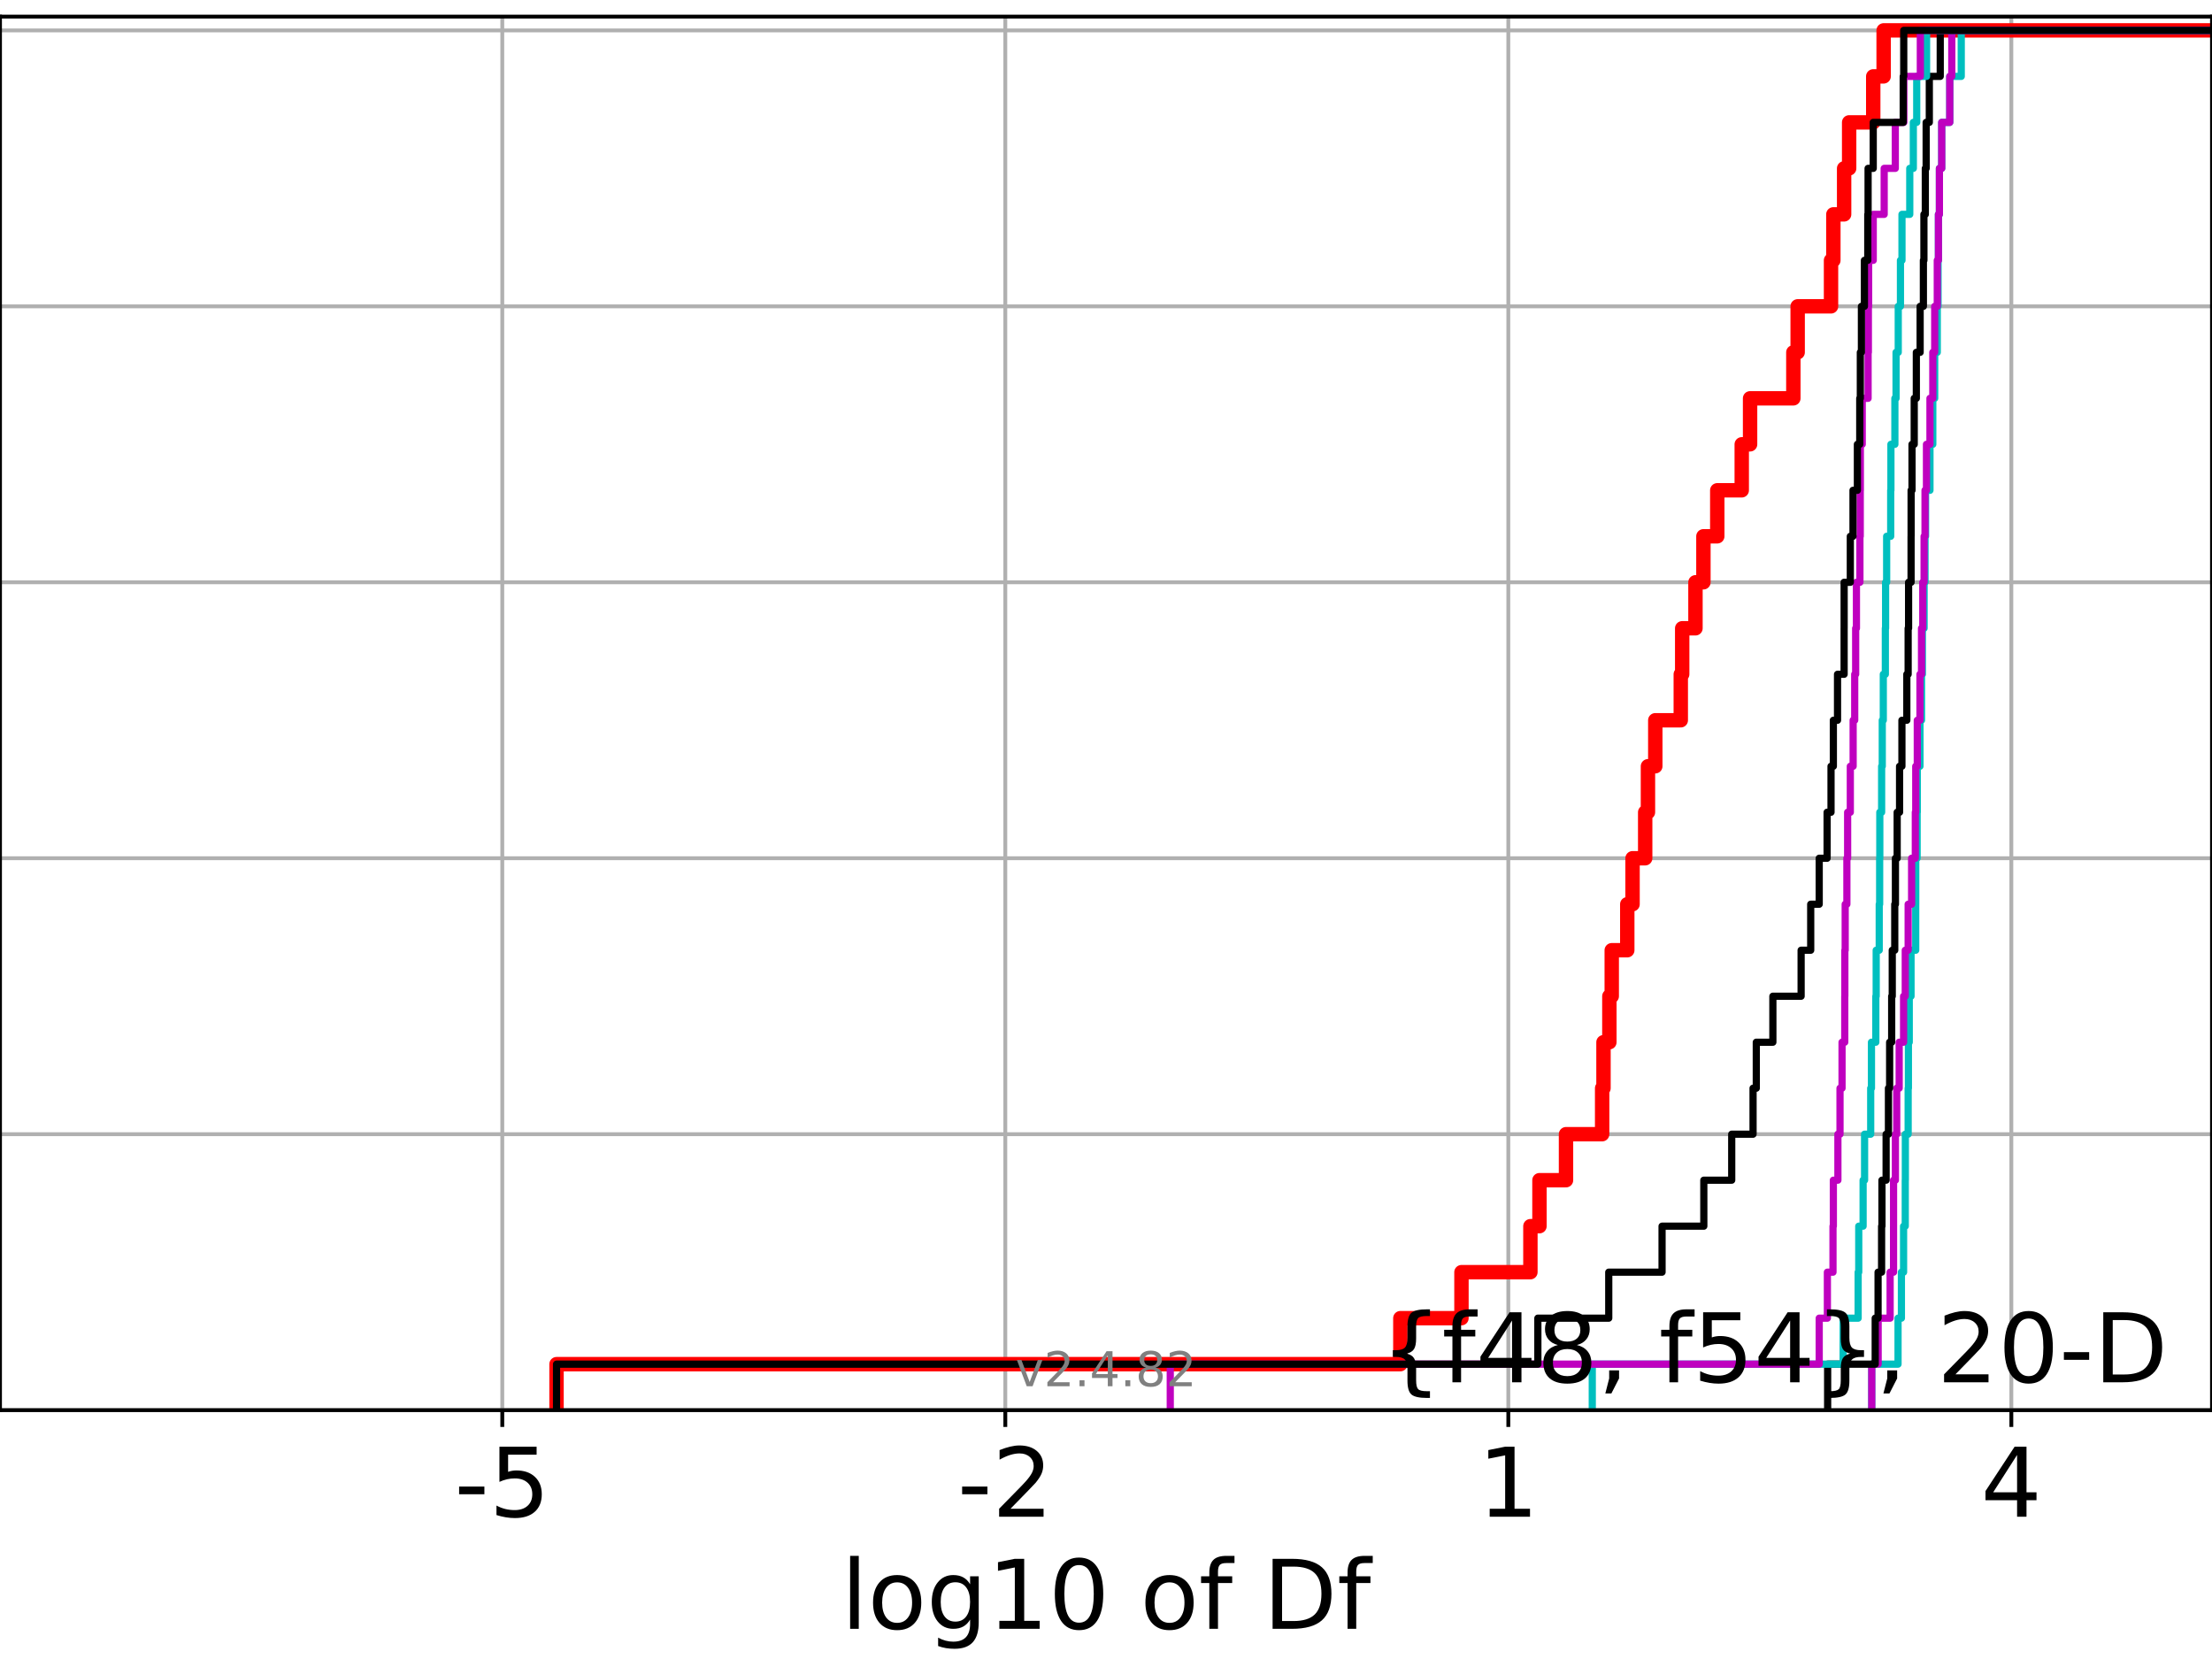 <?xml version="1.0" encoding="utf-8" standalone="no"?>
<!DOCTYPE svg PUBLIC "-//W3C//DTD SVG 1.1//EN"
  "http://www.w3.org/Graphics/SVG/1.1/DTD/svg11.dtd">
<!-- Created with matplotlib (https://matplotlib.org/) -->
<svg height="345.6pt" version="1.1" viewBox="0 0 460.8 345.6" width="460.8pt" xmlns="http://www.w3.org/2000/svg" xmlns:xlink="http://www.w3.org/1999/xlink">
 <defs>
  <style type="text/css">*{stroke-linecap:butt;stroke-linejoin:round;}</style>
 </defs>
 <g id="figure_1">
  <g id="patch_1">
   <path d="M 0 345.6 
L 460.8 345.6 
L 460.8 0 
L 0 0 
z
" style="fill:#ffffff;"/>
  </g>
  <g id="axes_1">
   <g id="patch_2">
    <path d="M 0 293.76 
L 460.8 293.76 
L 460.8 3.456 
L 0 3.456 
z
" style="fill:#ffffff;"/>
   </g>
   <g id="matplotlib.axis_1">
    <g id="xtick_1">
     <g id="line2d_1">
      <path clip-path="url(#pfed5d94c95)" d="M 104.636 293.76 
L 104.636 3.456 
" style="fill:none;stroke:#b0b0b0;stroke-linecap:square;stroke-width:0.8;"/>
     </g>
     <g id="line2d_2">
      <defs>
       <path d="M 0 0 
L 0 3.5 
" id="m6e0817b805" style="stroke:#000000;stroke-width:0.8;"/>
      </defs>
      <g>
       <use style="stroke:#000000;stroke-width:0.8;" x="104.636" xlink:href="#m6e0817b805" y="293.76"/>
      </g>
     </g>
     <g id="text_1">
      <!-- -5 -->
      <g transform="translate(94.666 315.957)scale(0.2 -0.2)">
       <defs>
        <path d="M 4.891 31.391 
L 31.203 31.391 
L 31.203 23.391 
L 4.891 23.391 
z
" id="DejaVuSans-45"/>
        <path d="M 10.797 72.906 
L 49.516 72.906 
L 49.516 64.594 
L 19.828 64.594 
L 19.828 46.734 
Q 21.969 47.469 24.109 47.828 
Q 26.266 48.188 28.422 48.188 
Q 40.625 48.188 47.75 41.5 
Q 54.891 34.812 54.891 23.391 
Q 54.891 11.625 47.562 5.094 
Q 40.234 -1.422 26.906 -1.422 
Q 22.312 -1.422 17.547 -0.641 
Q 12.797 0.141 7.719 1.703 
L 7.719 11.625 
Q 12.109 9.234 16.797 8.062 
Q 21.484 6.891 26.703 6.891 
Q 35.156 6.891 40.078 11.328 
Q 45.016 15.766 45.016 23.391 
Q 45.016 31 40.078 35.438 
Q 35.156 39.891 26.703 39.891 
Q 22.75 39.891 18.812 39.016 
Q 14.891 38.141 10.797 36.281 
z
" id="DejaVuSans-53"/>
       </defs>
       <use xlink:href="#DejaVuSans-45"/>
       <use x="36.084" xlink:href="#DejaVuSans-53"/>
      </g>
     </g>
    </g>
    <g id="xtick_2">
     <g id="line2d_3">
      <path clip-path="url(#pfed5d94c95)" d="M 209.424 293.76 
L 209.424 3.456 
" style="fill:none;stroke:#b0b0b0;stroke-linecap:square;stroke-width:0.8;"/>
     </g>
     <g id="line2d_4">
      <g>
       <use style="stroke:#000000;stroke-width:0.8;" x="209.424" xlink:href="#m6e0817b805" y="293.76"/>
      </g>
     </g>
     <g id="text_2">
      <!-- -2 -->
      <g transform="translate(199.454 315.957)scale(0.2 -0.2)">
       <defs>
        <path d="M 19.188 8.297 
L 53.609 8.297 
L 53.609 0 
L 7.328 0 
L 7.328 8.297 
Q 12.938 14.109 22.625 23.891 
Q 32.328 33.688 34.812 36.531 
Q 39.547 41.844 41.422 45.531 
Q 43.312 49.219 43.312 52.781 
Q 43.312 58.594 39.234 62.25 
Q 35.156 65.922 28.609 65.922 
Q 23.969 65.922 18.812 64.312 
Q 13.672 62.703 7.812 59.422 
L 7.812 69.391 
Q 13.766 71.781 18.938 73 
Q 24.125 74.219 28.422 74.219 
Q 39.75 74.219 46.484 68.547 
Q 53.219 62.891 53.219 53.422 
Q 53.219 48.922 51.531 44.891 
Q 49.859 40.875 45.406 35.406 
Q 44.188 33.984 37.641 27.219 
Q 31.109 20.453 19.188 8.297 
z
" id="DejaVuSans-50"/>
       </defs>
       <use xlink:href="#DejaVuSans-45"/>
       <use x="36.084" xlink:href="#DejaVuSans-50"/>
      </g>
     </g>
    </g>
    <g id="xtick_3">
     <g id="line2d_5">
      <path clip-path="url(#pfed5d94c95)" d="M 314.211 293.76 
L 314.211 3.456 
" style="fill:none;stroke:#b0b0b0;stroke-linecap:square;stroke-width:0.8;"/>
     </g>
     <g id="line2d_6">
      <g>
       <use style="stroke:#000000;stroke-width:0.8;" x="314.211" xlink:href="#m6e0817b805" y="293.76"/>
      </g>
     </g>
     <g id="text_3">
      <!-- 1 -->
      <g transform="translate(307.849 315.957)scale(0.2 -0.2)">
       <defs>
        <path d="M 12.406 8.297 
L 28.516 8.297 
L 28.516 63.922 
L 10.984 60.406 
L 10.984 69.391 
L 28.422 72.906 
L 38.281 72.906 
L 38.281 8.297 
L 54.391 8.297 
L 54.391 0 
L 12.406 0 
z
" id="DejaVuSans-49"/>
       </defs>
       <use xlink:href="#DejaVuSans-49"/>
      </g>
     </g>
    </g>
    <g id="xtick_4">
     <g id="line2d_7">
      <path clip-path="url(#pfed5d94c95)" d="M 418.999 293.76 
L 418.999 3.456 
" style="fill:none;stroke:#b0b0b0;stroke-linecap:square;stroke-width:0.8;"/>
     </g>
     <g id="line2d_8">
      <g>
       <use style="stroke:#000000;stroke-width:0.8;" x="418.999" xlink:href="#m6e0817b805" y="293.76"/>
      </g>
     </g>
     <g id="text_4">
      <!-- 4 -->
      <g transform="translate(412.636 315.957)scale(0.2 -0.2)">
       <defs>
        <path d="M 37.797 64.312 
L 12.891 25.391 
L 37.797 25.391 
z
M 35.203 72.906 
L 47.609 72.906 
L 47.609 25.391 
L 58.016 25.391 
L 58.016 17.188 
L 47.609 17.188 
L 47.609 0 
L 37.797 0 
L 37.797 17.188 
L 4.891 17.188 
L 4.891 26.703 
z
" id="DejaVuSans-52"/>
       </defs>
       <use xlink:href="#DejaVuSans-52"/>
      </g>
     </g>
    </g>
    <g id="text_5">
     <!-- log10 of Df -->
     <g transform="translate(175.214 339.313)scale(0.2 -0.2)">
      <defs>
       <path d="M 9.422 75.984 
L 18.406 75.984 
L 18.406 0 
L 9.422 0 
z
" id="DejaVuSans-108"/>
       <path d="M 30.609 48.391 
Q 23.391 48.391 19.188 42.75 
Q 14.984 37.109 14.984 27.297 
Q 14.984 17.484 19.156 11.844 
Q 23.344 6.203 30.609 6.203 
Q 37.797 6.203 41.984 11.859 
Q 46.188 17.531 46.188 27.297 
Q 46.188 37.016 41.984 42.703 
Q 37.797 48.391 30.609 48.391 
z
M 30.609 56 
Q 42.328 56 49.016 48.375 
Q 55.719 40.766 55.719 27.297 
Q 55.719 13.875 49.016 6.219 
Q 42.328 -1.422 30.609 -1.422 
Q 18.844 -1.422 12.172 6.219 
Q 5.516 13.875 5.516 27.297 
Q 5.516 40.766 12.172 48.375 
Q 18.844 56 30.609 56 
z
" id="DejaVuSans-111"/>
       <path d="M 45.406 27.984 
Q 45.406 37.75 41.375 43.109 
Q 37.359 48.484 30.078 48.484 
Q 22.859 48.484 18.828 43.109 
Q 14.797 37.75 14.797 27.984 
Q 14.797 18.266 18.828 12.891 
Q 22.859 7.516 30.078 7.516 
Q 37.359 7.516 41.375 12.891 
Q 45.406 18.266 45.406 27.984 
z
M 54.391 6.781 
Q 54.391 -7.172 48.188 -13.984 
Q 42 -20.797 29.203 -20.797 
Q 24.469 -20.797 20.266 -20.094 
Q 16.062 -19.391 12.109 -17.922 
L 12.109 -9.188 
Q 16.062 -11.328 19.922 -12.344 
Q 23.781 -13.375 27.781 -13.375 
Q 36.625 -13.375 41.016 -8.766 
Q 45.406 -4.156 45.406 5.172 
L 45.406 9.625 
Q 42.625 4.781 38.281 2.391 
Q 33.938 0 27.875 0 
Q 17.828 0 11.672 7.656 
Q 5.516 15.328 5.516 27.984 
Q 5.516 40.672 11.672 48.328 
Q 17.828 56 27.875 56 
Q 33.938 56 38.281 53.609 
Q 42.625 51.219 45.406 46.391 
L 45.406 54.688 
L 54.391 54.688 
z
" id="DejaVuSans-103"/>
       <path d="M 31.781 66.406 
Q 24.172 66.406 20.328 58.906 
Q 16.5 51.422 16.5 36.375 
Q 16.5 21.391 20.328 13.891 
Q 24.172 6.391 31.781 6.391 
Q 39.453 6.391 43.281 13.891 
Q 47.125 21.391 47.125 36.375 
Q 47.125 51.422 43.281 58.906 
Q 39.453 66.406 31.781 66.406 
z
M 31.781 74.219 
Q 44.047 74.219 50.516 64.516 
Q 56.984 54.828 56.984 36.375 
Q 56.984 17.969 50.516 8.266 
Q 44.047 -1.422 31.781 -1.422 
Q 19.531 -1.422 13.062 8.266 
Q 6.594 17.969 6.594 36.375 
Q 6.594 54.828 13.062 64.516 
Q 19.531 74.219 31.781 74.219 
z
" id="DejaVuSans-48"/>
       <path id="DejaVuSans-32"/>
       <path d="M 37.109 75.984 
L 37.109 68.5 
L 28.516 68.5 
Q 23.688 68.5 21.797 66.547 
Q 19.922 64.594 19.922 59.516 
L 19.922 54.688 
L 34.719 54.688 
L 34.719 47.703 
L 19.922 47.703 
L 19.922 0 
L 10.891 0 
L 10.891 47.703 
L 2.297 47.703 
L 2.297 54.688 
L 10.891 54.688 
L 10.891 58.5 
Q 10.891 67.625 15.141 71.797 
Q 19.391 75.984 28.609 75.984 
z
" id="DejaVuSans-102"/>
       <path d="M 19.672 64.797 
L 19.672 8.109 
L 31.594 8.109 
Q 46.688 8.109 53.688 14.938 
Q 60.688 21.781 60.688 36.531 
Q 60.688 51.172 53.688 57.984 
Q 46.688 64.797 31.594 64.797 
z
M 9.812 72.906 
L 30.078 72.906 
Q 51.266 72.906 61.172 64.094 
Q 71.094 55.281 71.094 36.531 
Q 71.094 17.672 61.125 8.828 
Q 51.172 0 30.078 0 
L 9.812 0 
z
" id="DejaVuSans-68"/>
      </defs>
      <use xlink:href="#DejaVuSans-108"/>
      <use x="27.783" xlink:href="#DejaVuSans-111"/>
      <use x="88.965" xlink:href="#DejaVuSans-103"/>
      <use x="152.441" xlink:href="#DejaVuSans-49"/>
      <use x="216.064" xlink:href="#DejaVuSans-48"/>
      <use x="279.688" xlink:href="#DejaVuSans-32"/>
      <use x="311.475" xlink:href="#DejaVuSans-111"/>
      <use x="372.656" xlink:href="#DejaVuSans-102"/>
      <use x="407.861" xlink:href="#DejaVuSans-32"/>
      <use x="439.648" xlink:href="#DejaVuSans-68"/>
      <use x="516.65" xlink:href="#DejaVuSans-102"/>
     </g>
    </g>
   </g>
   <g id="matplotlib.axis_2">
    <g id="ytick_1">
     <g id="line2d_9">
      <path clip-path="url(#pfed5d94c95)" d="M 0 293.76 
L 460.8 293.76 
" style="fill:none;stroke:#b0b0b0;stroke-linecap:square;stroke-width:0.8;"/>
     </g>
     <g id="line2d_10">
      <defs>
       <path d="M 0 0 
L -3.5 0 
" id="m0d2bef3434" style="stroke:#000000;stroke-width:0.8;"/>
      </defs>
      <g>
       <use style="stroke:#000000;stroke-width:0.8;" x="0" xlink:href="#m0d2bef3434" y="293.76"/>
      </g>
     </g>
    </g>
    <g id="ytick_2">
     <g id="line2d_11">
      <path clip-path="url(#pfed5d94c95)" d="M 0 236.274 
L 460.8 236.274 
" style="fill:none;stroke:#b0b0b0;stroke-linecap:square;stroke-width:0.8;"/>
     </g>
     <g id="line2d_12">
      <g>
       <use style="stroke:#000000;stroke-width:0.8;" x="0" xlink:href="#m0d2bef3434" y="236.274"/>
      </g>
     </g>
    </g>
    <g id="ytick_3">
     <g id="line2d_13">
      <path clip-path="url(#pfed5d94c95)" d="M 0 178.788 
L 460.8 178.788 
" style="fill:none;stroke:#b0b0b0;stroke-linecap:square;stroke-width:0.8;"/>
     </g>
     <g id="line2d_14">
      <g>
       <use style="stroke:#000000;stroke-width:0.8;" x="0" xlink:href="#m0d2bef3434" y="178.788"/>
      </g>
     </g>
    </g>
    <g id="ytick_4">
     <g id="line2d_15">
      <path clip-path="url(#pfed5d94c95)" d="M 0 121.302 
L 460.8 121.302 
" style="fill:none;stroke:#b0b0b0;stroke-linecap:square;stroke-width:0.8;"/>
     </g>
     <g id="line2d_16">
      <g>
       <use style="stroke:#000000;stroke-width:0.8;" x="0" xlink:href="#m0d2bef3434" y="121.302"/>
      </g>
     </g>
    </g>
    <g id="ytick_5">
     <g id="line2d_17">
      <path clip-path="url(#pfed5d94c95)" d="M 0 63.816 
L 460.8 63.816 
" style="fill:none;stroke:#b0b0b0;stroke-linecap:square;stroke-width:0.8;"/>
     </g>
     <g id="line2d_18">
      <g>
       <use style="stroke:#000000;stroke-width:0.8;" x="0" xlink:href="#m0d2bef3434" y="63.816"/>
      </g>
     </g>
    </g>
    <g id="ytick_6">
     <g id="line2d_19">
      <path clip-path="url(#pfed5d94c95)" d="M 0 6.33 
L 460.8 6.33 
" style="fill:none;stroke:#b0b0b0;stroke-linecap:square;stroke-width:0.8;"/>
     </g>
     <g id="line2d_20">
      <g>
       <use style="stroke:#000000;stroke-width:0.8;" x="0" xlink:href="#m0d2bef3434" y="6.33"/>
      </g>
     </g>
    </g>
   </g>
   <g id="line2d_21">
    <path clip-path="url(#pfed5d94c95)" d="M 115.936 293.76 
L 115.936 284.179 
L 291.72 284.179 
L 291.72 274.598 
L 304.449 274.598 
L 304.449 265.017 
L 318.812 265.017 
L 318.812 255.436 
L 320.698 255.436 
L 320.698 245.855 
L 326.228 245.855 
L 326.228 236.274 
L 333.755 236.274 
L 333.755 226.693 
L 334.036 226.693 
L 334.036 217.112 
L 335.26 217.112 
L 335.26 207.531 
L 335.755 207.531 
L 335.755 197.95 
L 338.991 197.95 
L 338.991 188.369 
L 340.09 188.369 
L 340.09 178.788 
L 342.723 178.788 
L 342.723 169.207 
L 343.299 169.207 
L 343.299 159.626 
L 344.826 159.626 
L 344.826 150.045 
L 350.137 150.045 
L 350.137 140.464 
L 350.432 140.464 
L 350.432 130.883 
L 353.197 130.883 
L 353.197 121.302 
L 354.853 121.302 
L 354.853 111.721 
L 357.737 111.721 
L 357.737 102.14 
L 362.836 102.14 
L 362.836 92.559 
L 364.574 92.559 
L 364.574 82.978 
L 373.587 82.978 
L 373.587 73.397 
L 374.486 73.397 
L 374.486 63.816 
L 381.436 63.816 
L 381.436 54.235 
L 381.922 54.235 
L 381.922 44.654 
L 384.165 44.654 
L 384.165 35.073 
L 385.211 35.073 
L 385.211 25.492 
L 390.229 25.492 
L 390.229 15.911 
L 392.394 15.911 
L 392.394 6.33 
L 392.394 6.33 
L 392.394 6.33 
L 460.8 6.33 
" style="fill:none;stroke:#ff0000;stroke-linecap:square;stroke-width:3;"/>
   </g>
   <g id="line2d_22">
    <path clip-path="url(#pfed5d94c95)" d="M 389.92 293.76 
L 389.92 284.179 
L 395.395 284.179 
L 395.395 274.598 
L 396.099 274.598 
L 396.099 265.017 
L 396.551 265.017 
L 396.551 255.436 
L 396.901 255.436 
L 396.901 245.855 
L 396.919 245.855 
L 396.919 236.274 
L 397.504 236.274 
L 397.504 226.693 
L 397.556 226.693 
L 397.556 217.112 
L 397.732 217.112 
L 397.732 207.531 
L 398.102 207.531 
L 398.102 197.95 
L 399.08 197.95 
L 399.08 188.369 
L 399.085 188.369 
L 399.085 178.788 
L 399.374 178.788 
L 399.374 169.207 
L 399.406 169.207 
L 399.406 159.626 
L 399.963 159.626 
L 399.963 150.045 
L 400.287 150.045 
L 400.287 140.464 
L 400.468 140.464 
L 400.468 130.883 
L 400.825 130.883 
L 400.825 121.302 
L 401.017 121.302 
L 401.017 111.721 
L 401.13 111.721 
L 401.13 102.14 
L 402.046 102.14 
L 402.046 92.559 
L 402.638 92.559 
L 402.638 82.978 
L 403.034 82.978 
L 403.034 73.397 
L 403.57 73.397 
L 403.57 63.816 
L 403.731 63.816 
L 403.731 54.235 
L 403.81 54.235 
L 403.81 44.654 
L 404.014 44.654 
L 404.014 35.073 
L 404.496 35.073 
L 404.496 25.492 
L 406.17 25.492 
L 406.17 15.911 
L 408.565 15.911 
L 408.565 6.33 
L 408.565 6.33 
L 408.565 6.33 
L 460.8 6.33 
" style="fill:none;stroke:#00bfbf;stroke-linecap:square;stroke-width:1.5;"/>
   </g>
   <g id="line2d_23">
    <path clip-path="url(#pfed5d94c95)" d="M 389.92 293.76 
L 389.92 284.179 
L 391.253 284.179 
L 391.253 274.598 
L 393.747 274.598 
L 393.747 265.017 
L 394.46 265.017 
L 394.46 255.436 
L 394.463 255.436 
L 394.463 245.855 
L 394.845 245.855 
L 394.845 236.274 
L 395.12 236.274 
L 395.12 226.693 
L 395.635 226.693 
L 395.635 217.112 
L 396.551 217.112 
L 396.551 207.531 
L 396.901 207.531 
L 396.901 197.95 
L 397.504 197.95 
L 397.504 188.369 
L 398.221 188.369 
L 398.221 178.788 
L 398.996 178.788 
L 398.996 169.207 
L 399.085 169.207 
L 399.085 159.626 
L 399.406 159.626 
L 399.406 150.045 
L 399.963 150.045 
L 399.963 140.464 
L 400.287 140.464 
L 400.287 130.883 
L 400.55 130.883 
L 400.55 121.302 
L 400.825 121.302 
L 400.825 111.721 
L 401.017 111.721 
L 401.017 102.14 
L 401.318 102.14 
L 401.318 92.559 
L 402.046 92.559 
L 402.046 82.978 
L 402.638 82.978 
L 402.638 73.397 
L 403.034 73.397 
L 403.034 63.816 
L 403.57 63.816 
L 403.57 54.235 
L 403.81 54.235 
L 403.81 44.654 
L 404.014 44.654 
L 404.014 35.073 
L 404.496 35.073 
L 404.496 25.492 
L 406.17 25.492 
L 406.17 15.911 
L 406.594 15.911 
L 406.594 6.33 
L 406.594 6.33 
L 406.594 6.33 
L 460.8 6.33 
" style="fill:none;stroke:#bf00bf;stroke-linecap:square;stroke-width:1.5;"/>
   </g>
   <g id="line2d_24">
    <path clip-path="url(#pfed5d94c95)" d="M 380.732 293.76 
L 380.732 284.179 
L 390.641 284.179 
L 390.641 274.598 
L 391.237 274.598 
L 391.237 265.017 
L 391.97 265.017 
L 391.97 255.436 
L 392.046 255.436 
L 392.046 245.855 
L 392.913 245.855 
L 392.913 236.274 
L 393.398 236.274 
L 393.398 226.693 
L 393.646 226.693 
L 393.646 217.112 
L 394.071 217.112 
L 394.071 207.531 
L 394.192 207.531 
L 394.192 197.95 
L 394.713 197.95 
L 394.713 188.369 
L 394.852 188.369 
L 394.852 178.788 
L 395.216 178.788 
L 395.216 169.207 
L 395.715 169.207 
L 395.715 159.626 
L 396.205 159.626 
L 396.205 150.045 
L 397.227 150.045 
L 397.227 140.464 
L 397.502 140.464 
L 397.502 130.883 
L 397.594 130.883 
L 397.594 121.302 
L 398.111 121.302 
L 398.111 111.721 
L 398.119 111.721 
L 398.119 102.14 
L 398.307 102.14 
L 398.307 92.559 
L 398.769 92.559 
L 398.769 82.978 
L 399.209 82.978 
L 399.209 73.397 
L 399.999 73.397 
L 399.999 63.816 
L 400.677 63.816 
L 400.677 54.235 
L 400.788 54.235 
L 400.788 44.654 
L 401.079 44.654 
L 401.079 35.073 
L 401.254 35.073 
L 401.254 25.492 
L 401.913 25.492 
L 401.913 15.911 
L 404.188 15.911 
L 404.188 6.33 
L 404.188 6.33 
L 404.188 6.33 
L 460.8 6.33 
" style="fill:none;stroke:#000000;stroke-linecap:square;stroke-width:1.5;"/>
   </g>
   <g id="line2d_25">
    <path clip-path="url(#pfed5d94c95)" d="M 331.7 293.76 
L 331.7 284.179 
L 383.959 284.179 
L 383.959 274.598 
L 387.085 274.598 
L 387.085 265.017 
L 387.211 265.017 
L 387.211 255.436 
L 388.119 255.436 
L 388.119 245.855 
L 388.428 245.855 
L 388.428 236.274 
L 389.701 236.274 
L 389.701 226.693 
L 389.86 226.693 
L 389.86 217.112 
L 390.769 217.112 
L 390.769 207.531 
L 390.847 207.531 
L 390.847 197.95 
L 391.477 197.95 
L 391.477 188.369 
L 391.567 188.369 
L 391.567 178.788 
L 391.597 178.788 
L 391.597 169.207 
L 391.978 169.207 
L 391.978 159.626 
L 392.111 159.626 
L 392.111 150.045 
L 392.326 150.045 
L 392.326 140.464 
L 392.753 140.464 
L 392.753 130.883 
L 392.803 130.883 
L 392.803 121.302 
L 393.024 121.302 
L 393.024 111.721 
L 393.867 111.721 
L 393.867 102.14 
L 393.913 102.14 
L 393.913 92.559 
L 394.738 92.559 
L 394.738 82.978 
L 394.983 82.978 
L 394.983 73.397 
L 395.44 73.397 
L 395.44 63.816 
L 395.899 63.816 
L 395.899 54.235 
L 396.218 54.235 
L 396.218 44.654 
L 397.839 44.654 
L 397.839 35.073 
L 398.583 35.073 
L 398.583 25.492 
L 399.288 25.492 
L 399.288 15.911 
L 401.342 15.911 
L 401.342 6.33 
L 401.342 6.33 
L 401.342 6.33 
L 460.8 6.33 
" style="fill:none;stroke:#00bfbf;stroke-linecap:square;stroke-width:1.5;"/>
   </g>
   <g id="line2d_26">
    <path clip-path="url(#pfed5d94c95)" d="M 243.788 293.76 
L 243.788 284.179 
L 378.975 284.179 
L 378.975 274.598 
L 380.677 274.598 
L 380.677 265.017 
L 381.846 265.017 
L 381.846 255.436 
L 381.922 255.436 
L 381.922 245.855 
L 382.869 245.855 
L 382.869 236.274 
L 383.308 236.274 
L 383.308 226.693 
L 383.731 226.693 
L 383.731 217.112 
L 384.298 217.112 
L 384.298 207.531 
L 384.316 207.531 
L 384.316 197.95 
L 384.388 197.95 
L 384.388 188.369 
L 384.739 188.369 
L 384.739 178.788 
L 384.896 178.788 
L 384.896 169.207 
L 385.455 169.207 
L 385.455 159.626 
L 386.043 159.626 
L 386.043 150.045 
L 386.369 150.045 
L 386.369 140.464 
L 386.568 140.464 
L 386.568 130.883 
L 386.73 130.883 
L 386.73 121.302 
L 387.455 121.302 
L 387.455 111.721 
L 387.523 111.721 
L 387.523 102.14 
L 387.542 102.14 
L 387.542 92.559 
L 387.937 92.559 
L 387.937 82.978 
L 389.157 82.978 
L 389.157 73.397 
L 389.214 73.397 
L 389.214 63.816 
L 389.271 63.816 
L 389.271 54.235 
L 390.229 54.235 
L 390.229 44.654 
L 392.51 44.654 
L 392.51 35.073 
L 394.825 35.073 
L 394.825 25.492 
L 396.603 25.492 
L 396.603 15.911 
L 400.04 15.911 
L 400.04 6.33 
L 400.04 6.33 
L 400.04 6.33 
L 460.8 6.33 
" style="fill:none;stroke:#bf00bf;stroke-linecap:square;stroke-width:1.5;"/>
   </g>
   <g id="line2d_27">
    <path clip-path="url(#pfed5d94c95)" d="M 115.936 293.76 
L 115.936 284.179 
L 320.365 284.179 
L 320.365 274.598 
L 335.132 274.598 
L 335.132 265.017 
L 346.238 265.017 
L 346.238 255.436 
L 354.937 255.436 
L 354.937 245.855 
L 360.749 245.855 
L 360.749 236.274 
L 365.195 236.274 
L 365.195 226.693 
L 365.868 226.693 
L 365.868 217.112 
L 369.321 217.112 
L 369.321 207.531 
L 375.207 207.531 
L 375.207 197.95 
L 377.204 197.95 
L 377.204 188.369 
L 378.974 188.369 
L 378.974 178.788 
L 380.619 178.788 
L 380.619 169.207 
L 381.436 169.207 
L 381.436 159.626 
L 381.922 159.626 
L 381.922 150.045 
L 382.79 150.045 
L 382.79 140.464 
L 384.165 140.464 
L 384.165 130.883 
L 384.169 130.883 
L 384.169 121.302 
L 385.455 121.302 
L 385.455 111.721 
L 386.016 111.721 
L 386.016 102.14 
L 386.928 102.14 
L 386.928 92.559 
L 387.419 92.559 
L 387.419 82.978 
L 387.542 82.978 
L 387.542 73.397 
L 387.768 73.397 
L 387.768 63.816 
L 388.393 63.816 
L 388.393 54.235 
L 389.092 54.235 
L 389.092 44.654 
L 389.157 44.654 
L 389.157 35.073 
L 390.229 35.073 
L 390.229 25.492 
L 396.477 25.492 
L 396.477 15.911 
L 396.585 15.911 
L 396.585 6.33 
L 396.585 6.33 
L 396.585 6.33 
L 460.8 6.33 
" style="fill:none;stroke:#000000;stroke-linecap:square;stroke-width:1.5;"/>
   </g>
   <g id="patch_3">
    <path d="M 0 293.76 
L 0 3.456 
" style="fill:none;stroke:#000000;stroke-linecap:square;stroke-linejoin:miter;stroke-width:0.8;"/>
   </g>
   <g id="patch_4">
    <path d="M 460.8 293.76 
L 460.8 3.456 
" style="fill:none;stroke:#000000;stroke-linecap:square;stroke-linejoin:miter;stroke-width:0.8;"/>
   </g>
   <g id="patch_5">
    <path d="M 0 293.76 
L 460.8 293.76 
" style="fill:none;stroke:#000000;stroke-linecap:square;stroke-linejoin:miter;stroke-width:0.8;"/>
   </g>
   <g id="patch_6">
    <path d="M 0 3.456 
L 460.8 3.456 
" style="fill:none;stroke:#000000;stroke-linecap:square;stroke-linejoin:miter;stroke-width:0.8;"/>
   </g>
   <g id="text_6">
    <!-- {f48, f54}, 20-D -->
    <g transform="translate(287.662 287.954)scale(0.2 -0.2)">
     <defs>
      <path d="M 51.125 -9.281 
L 51.125 -16.312 
L 48.094 -16.312 
Q 35.938 -16.312 31.812 -12.688 
Q 27.688 -9.078 27.688 1.703 
L 27.688 13.375 
Q 27.688 20.75 25.047 23.578 
Q 22.406 26.422 15.484 26.422 
L 12.5 26.422 
L 12.5 33.406 
L 15.484 33.406 
Q 22.469 33.406 25.078 36.203 
Q 27.688 39.016 27.688 46.297 
L 27.688 58.016 
Q 27.688 68.797 31.812 72.391 
Q 35.938 75.984 48.094 75.984 
L 51.125 75.984 
L 51.125 69 
L 47.797 69 
Q 40.922 69 38.812 66.844 
Q 36.719 64.703 36.719 57.812 
L 36.719 45.703 
Q 36.719 38.031 34.5 34.562 
Q 32.281 31.109 26.906 29.891 
Q 32.328 28.562 34.516 25.094 
Q 36.719 21.625 36.719 14.016 
L 36.719 1.906 
Q 36.719 -4.984 38.812 -7.125 
Q 40.922 -9.281 47.797 -9.281 
z
" id="DejaVuSans-123"/>
      <path d="M 31.781 34.625 
Q 24.75 34.625 20.719 30.859 
Q 16.703 27.094 16.703 20.516 
Q 16.703 13.922 20.719 10.156 
Q 24.75 6.391 31.781 6.391 
Q 38.812 6.391 42.859 10.172 
Q 46.922 13.969 46.922 20.516 
Q 46.922 27.094 42.891 30.859 
Q 38.875 34.625 31.781 34.625 
z
M 21.922 38.812 
Q 15.578 40.375 12.031 44.719 
Q 8.5 49.078 8.5 55.328 
Q 8.5 64.062 14.719 69.141 
Q 20.953 74.219 31.781 74.219 
Q 42.672 74.219 48.875 69.141 
Q 55.078 64.062 55.078 55.328 
Q 55.078 49.078 51.531 44.719 
Q 48 40.375 41.703 38.812 
Q 48.828 37.156 52.797 32.312 
Q 56.781 27.484 56.781 20.516 
Q 56.781 9.906 50.312 4.234 
Q 43.844 -1.422 31.781 -1.422 
Q 19.734 -1.422 13.25 4.234 
Q 6.781 9.906 6.781 20.516 
Q 6.781 27.484 10.781 32.312 
Q 14.797 37.156 21.922 38.812 
z
M 18.312 54.391 
Q 18.312 48.734 21.844 45.562 
Q 25.391 42.391 31.781 42.391 
Q 38.141 42.391 41.719 45.562 
Q 45.312 48.734 45.312 54.391 
Q 45.312 60.062 41.719 63.234 
Q 38.141 66.406 31.781 66.406 
Q 25.391 66.406 21.844 63.234 
Q 18.312 60.062 18.312 54.391 
z
" id="DejaVuSans-56"/>
      <path d="M 11.719 12.406 
L 22.016 12.406 
L 22.016 4 
L 14.016 -11.625 
L 7.719 -11.625 
L 11.719 4 
z
" id="DejaVuSans-44"/>
      <path d="M 12.5 -9.281 
L 15.922 -9.281 
Q 22.75 -9.281 24.828 -7.172 
Q 26.906 -5.078 26.906 1.906 
L 26.906 14.016 
Q 26.906 21.625 29.094 25.094 
Q 31.297 28.562 36.719 29.891 
Q 31.297 31.109 29.094 34.562 
Q 26.906 38.031 26.906 45.703 
L 26.906 57.812 
Q 26.906 64.75 24.828 66.875 
Q 22.75 69 15.922 69 
L 12.5 69 
L 12.5 75.984 
L 15.578 75.984 
Q 27.734 75.984 31.812 72.391 
Q 35.891 68.797 35.891 58.016 
L 35.891 46.297 
Q 35.891 39.016 38.516 36.203 
Q 41.156 33.406 48.094 33.406 
L 51.125 33.406 
L 51.125 26.422 
L 48.094 26.422 
Q 41.156 26.422 38.516 23.578 
Q 35.891 20.75 35.891 13.375 
L 35.891 1.703 
Q 35.891 -9.078 31.812 -12.688 
Q 27.734 -16.312 15.578 -16.312 
L 12.5 -16.312 
z
" id="DejaVuSans-125"/>
     </defs>
     <use xlink:href="#DejaVuSans-123"/>
     <use x="63.623" xlink:href="#DejaVuSans-102"/>
     <use x="98.828" xlink:href="#DejaVuSans-52"/>
     <use x="162.451" xlink:href="#DejaVuSans-56"/>
     <use x="226.074" xlink:href="#DejaVuSans-44"/>
     <use x="257.861" xlink:href="#DejaVuSans-32"/>
     <use x="289.648" xlink:href="#DejaVuSans-102"/>
     <use x="324.854" xlink:href="#DejaVuSans-53"/>
     <use x="388.477" xlink:href="#DejaVuSans-52"/>
     <use x="452.1" xlink:href="#DejaVuSans-125"/>
     <use x="515.723" xlink:href="#DejaVuSans-44"/>
     <use x="547.51" xlink:href="#DejaVuSans-32"/>
     <use x="579.297" xlink:href="#DejaVuSans-50"/>
     <use x="642.92" xlink:href="#DejaVuSans-48"/>
     <use x="706.543" xlink:href="#DejaVuSans-45"/>
     <use x="742.627" xlink:href="#DejaVuSans-68"/>
    </g>
   </g>
   <g id="text_7">
    <!-- v2.4.82 -->
    <g style="fill:#808080;" transform="translate(211.537 288.777)scale(0.1 -0.1)">
     <defs>
      <path d="M 2.984 54.688 
L 12.5 54.688 
L 29.594 8.797 
L 46.688 54.688 
L 56.203 54.688 
L 35.688 0 
L 23.484 0 
z
" id="DejaVuSans-118"/>
      <path d="M 10.688 12.406 
L 21 12.406 
L 21 0 
L 10.688 0 
z
" id="DejaVuSans-46"/>
     </defs>
     <use xlink:href="#DejaVuSans-118"/>
     <use x="59.18" xlink:href="#DejaVuSans-50"/>
     <use x="122.803" xlink:href="#DejaVuSans-46"/>
     <use x="154.59" xlink:href="#DejaVuSans-52"/>
     <use x="218.213" xlink:href="#DejaVuSans-46"/>
     <use x="250" xlink:href="#DejaVuSans-56"/>
     <use x="313.623" xlink:href="#DejaVuSans-50"/>
    </g>
   </g>
  </g>
 </g>
 <defs>
  <clipPath id="pfed5d94c95">
   <rect height="290.304" width="460.8" x="0" y="3.456"/>
  </clipPath>
 </defs>
</svg>
